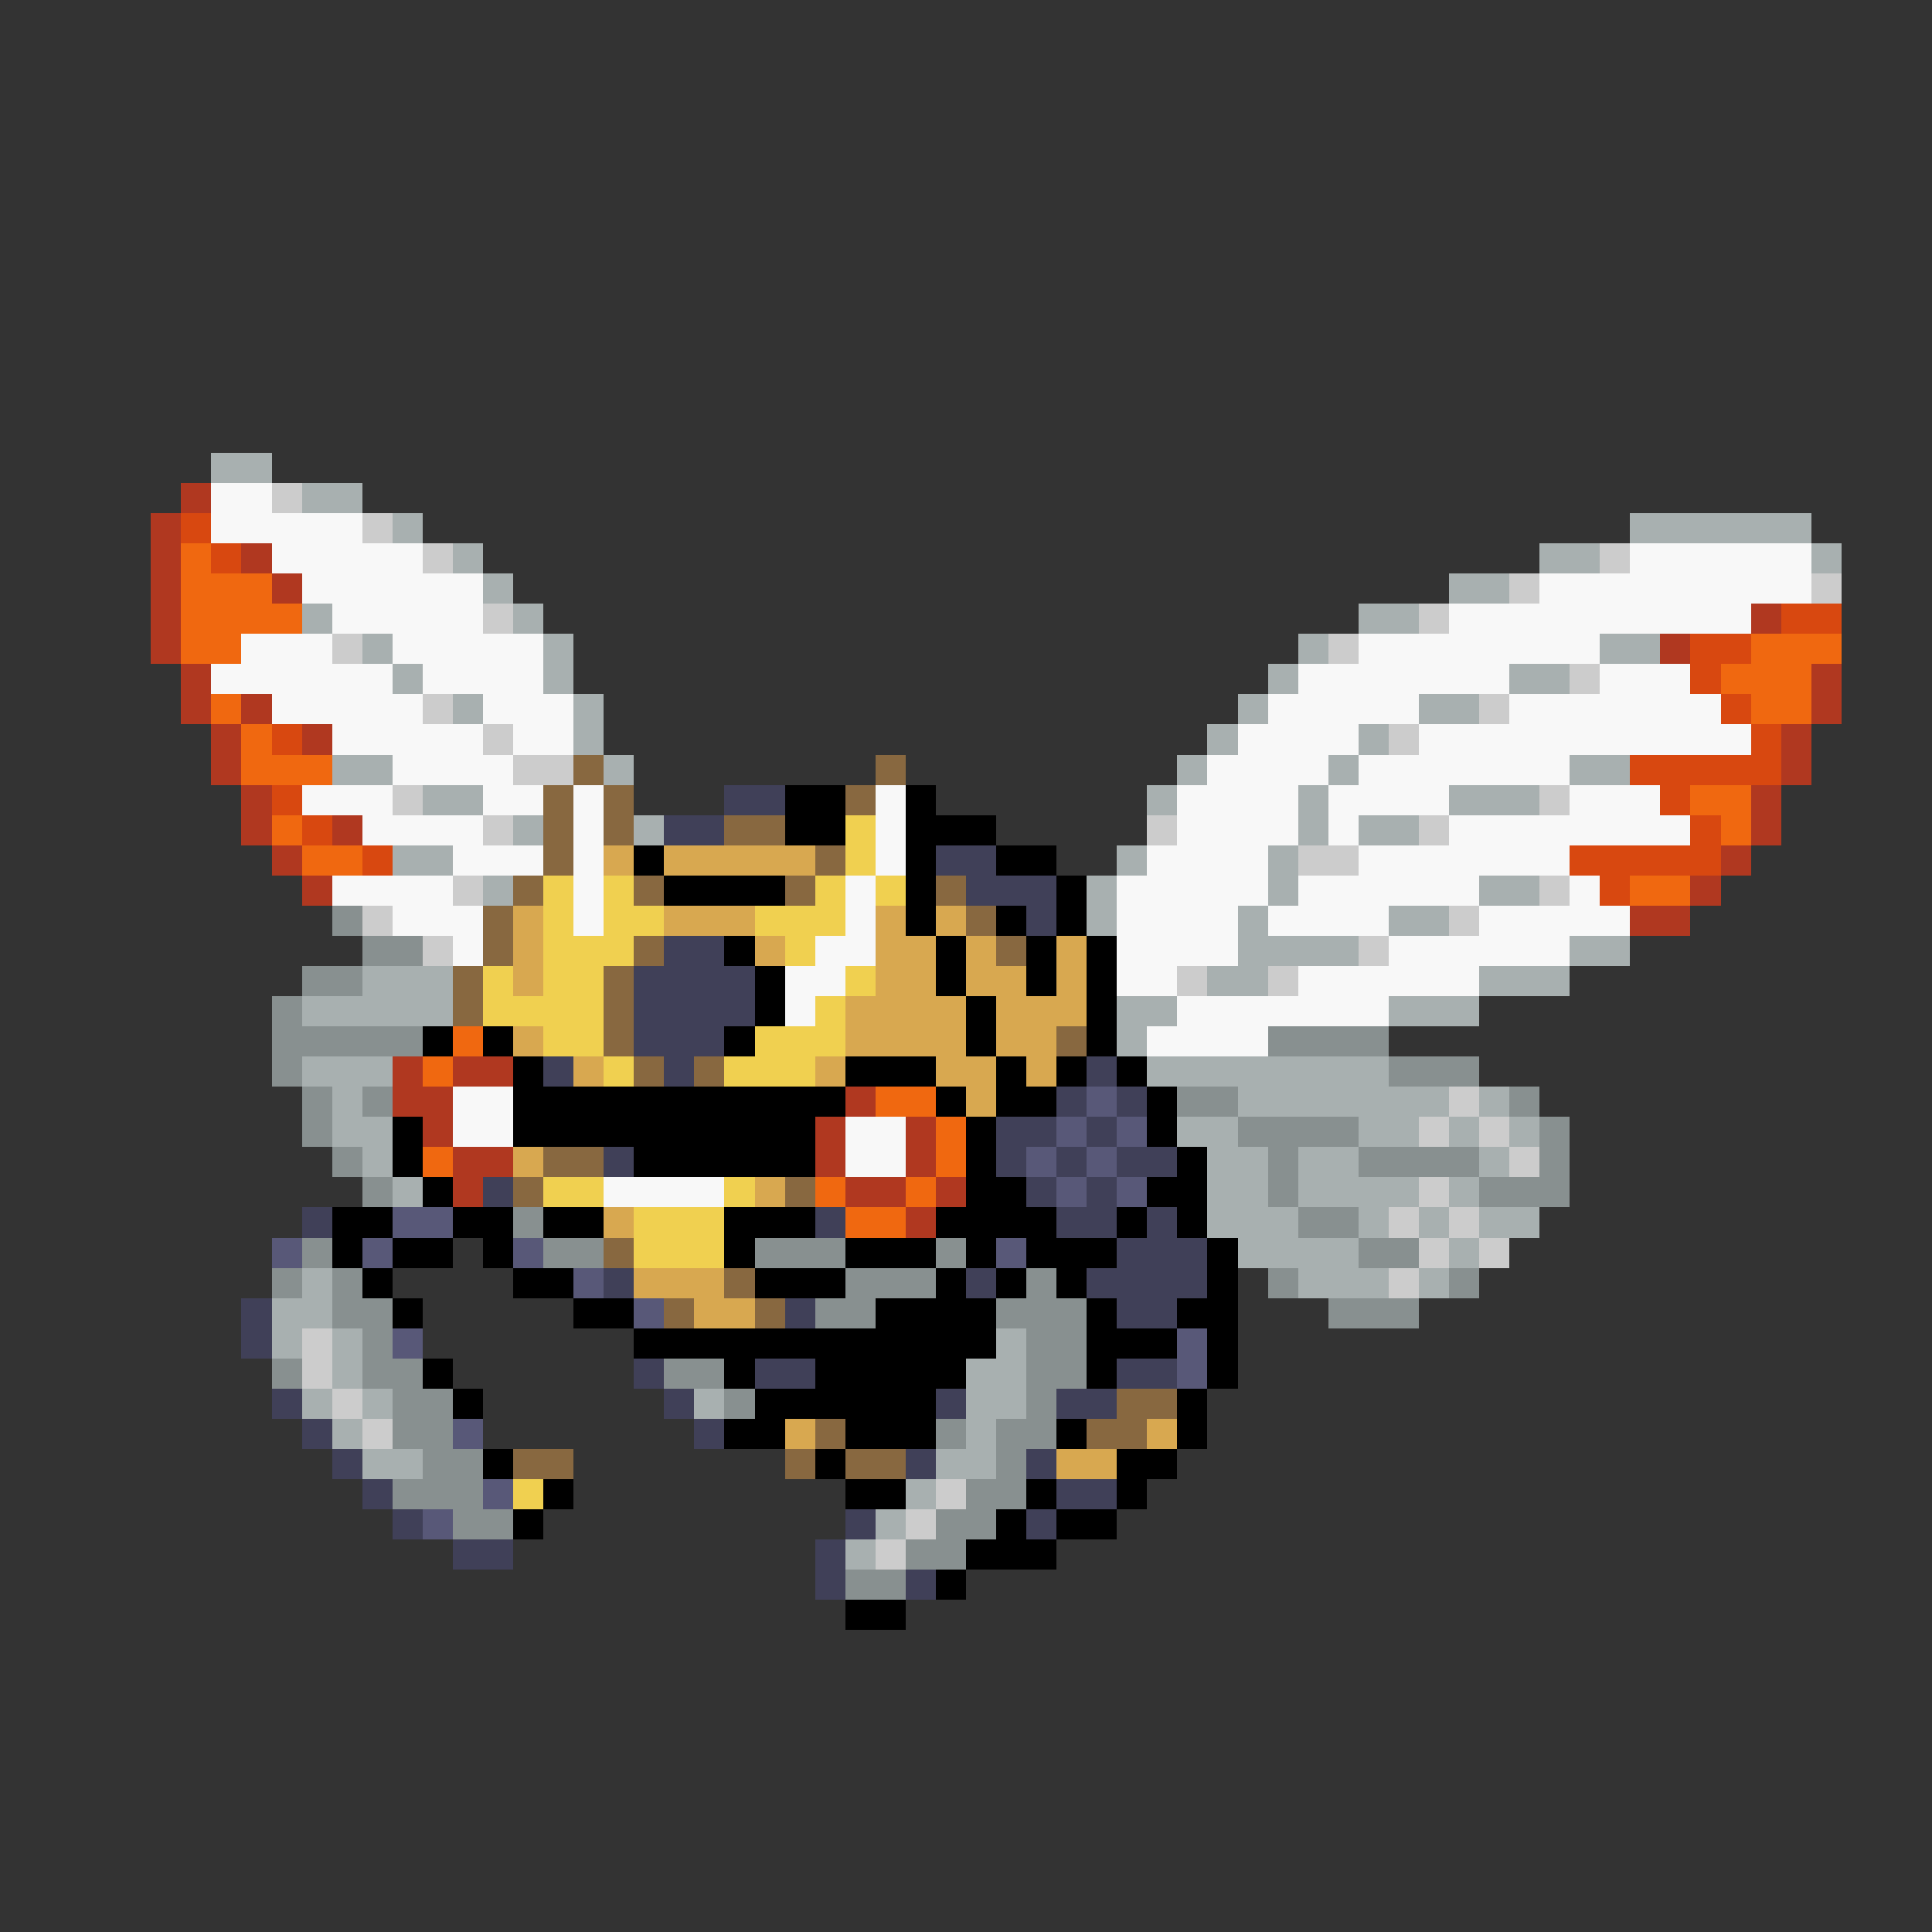 <svg xmlns="http://www.w3.org/2000/svg" viewBox="0 -0.5 64 64" shape-rendering="crispEdges">
<rect x="0" y="-0.5" width="64" height="64" fill="#333333" stroke="none"/>
<path stroke="#a8b0b0" d="M7 15h2M10 16h2M13 17h1M54 17h6M15 18h1M51 18h2M60 18h1M16 19h1M48 19h2M10 20h1M17 20h1M45 20h2M12 21h1M18 21h1M43 21h1M53 21h2M13 22h1M18 22h1M42 22h1M50 22h2M15 23h1M19 23h1M41 23h1M47 23h2M19 24h1M40 24h1M45 24h1M11 25h2M20 25h1M39 25h1M44 25h1M52 25h2M14 26h2M38 26h1M43 26h1M48 26h3M17 27h1M21 27h1M43 27h1M45 27h2M13 28h2M37 28h1M42 28h1M16 29h1M36 29h1M42 29h1M49 29h2M36 30h1M41 30h1M46 30h2M41 31h4M52 31h2M12 32h3M40 32h2M49 32h3M10 33h5M37 33h2M46 33h3M37 34h1M10 35h3M38 35h8M11 36h1M41 36h7M49 36h1M11 37h2M39 37h2M45 37h2M48 37h1M50 37h1M12 38h1M40 38h2M43 38h2M49 38h1M13 39h1M40 39h2M43 39h4M48 39h1M40 40h3M45 40h1M47 40h1M49 40h2M41 41h4M48 41h1M10 42h1M43 42h3M47 42h1M9 43h2M9 44h1M11 44h1M33 44h1M11 45h1M32 45h2M10 46h1M12 46h1M23 46h1M32 46h2M11 47h1M32 47h1M12 48h2M31 48h2M30 49h1M29 50h1M28 51h1" />
<path stroke="#b03820" d="M6 16h1M5 17h1M5 18h1M8 18h1M5 19h1M9 19h1M5 20h1M58 20h1M5 21h1M55 21h1M6 22h1M60 22h1M6 23h1M8 23h1M60 23h1M7 24h1M10 24h1M59 24h1M7 25h1M59 25h1M8 26h1M58 26h1M8 27h1M11 27h1M58 27h1M9 28h1M57 28h1M10 29h1M56 29h1M54 30h2M13 35h1M15 35h2M13 36h2M28 36h1M14 37h1M27 37h1M30 37h1M15 38h2M27 38h1M30 38h1M15 39h1M28 39h2M31 39h1M30 40h1" />
<path stroke="#f8f8f8" d="M7 16h2M7 17h5M9 18h5M54 18h6M10 19h6M51 19h9M11 20h5M48 20h10M8 21h3M13 21h5M45 21h8M7 22h6M14 22h4M43 22h7M53 22h3M9 23h5M16 23h3M42 23h5M50 23h7M11 24h5M17 24h2M41 24h4M47 24h11M13 25h4M40 25h4M45 25h7M10 26h3M16 26h2M19 26h1M29 26h1M39 26h4M44 26h4M52 26h3M12 27h4M19 27h1M29 27h1M39 27h4M44 27h1M48 27h8M15 28h3M19 28h1M29 28h1M38 28h4M45 28h7M11 29h4M19 29h1M28 29h1M37 29h5M43 29h6M52 29h1M13 30h3M19 30h1M28 30h1M37 30h4M42 30h4M49 30h5M15 31h1M27 31h2M37 31h4M46 31h6M26 32h2M37 32h2M43 32h6M26 33h1M39 33h7M38 34h4M15 36h2M15 37h2M28 37h2M28 38h2M20 39h4" />
<path stroke="#cccccc" d="M9 16h1M12 17h1M14 18h1M53 18h1M50 19h1M60 19h1M16 20h1M47 20h1M11 21h1M44 21h1M52 22h1M14 23h1M49 23h1M16 24h1M46 24h1M17 25h2M13 26h1M51 26h1M16 27h1M38 27h1M47 27h1M43 28h2M15 29h1M51 29h1M12 30h1M48 30h1M14 31h1M45 31h1M39 32h1M42 32h1M48 36h1M47 37h1M49 37h1M50 38h1M47 39h1M46 40h1M48 40h1M47 41h1M49 41h1M46 42h1M10 44h1M10 45h1M11 46h1M12 47h1M31 49h1M30 50h1M29 51h1" />
<path stroke="#d84810" d="M6 17h1M7 18h1M59 20h2M56 21h2M56 22h1M57 23h1M9 24h1M58 24h1M54 25h5M9 26h1M55 26h1M10 27h1M56 27h1M12 28h1M52 28h5M53 29h1" />
<path stroke="#f06810" d="M6 18h1M6 19h3M6 20h4M6 21h2M58 21h3M57 22h3M7 23h1M58 23h2M8 24h1M8 25h3M56 26h2M9 27h1M57 27h1M10 28h2M54 29h2M15 34h1M14 35h1M29 36h2M31 37h1M14 38h1M31 38h1M27 39h1M30 39h1M28 40h2" />
<path stroke="#886840" d="M19 25h1M29 25h1M18 26h1M20 26h1M28 26h1M18 27h1M20 27h1M24 27h2M18 28h1M27 28h1M17 29h1M21 29h1M26 29h1M31 29h1M16 30h1M32 30h1M16 31h1M21 31h1M33 31h1M15 32h1M20 32h1M15 33h1M20 33h1M20 34h1M35 34h1M21 35h1M23 35h1M18 38h2M17 39h1M26 39h1M20 41h1M24 42h1M22 43h1M25 43h1M37 46h2M27 47h1M36 47h2M17 48h2M26 48h1M28 48h2" />
<path stroke="#404058" d="M24 26h2M22 27h2M31 28h2M32 29h3M34 30h1M22 31h2M21 32h4M21 33h4M21 34h3M18 35h1M22 35h1M36 35h1M35 36h1M37 36h1M33 37h2M36 37h1M20 38h1M33 38h1M35 38h1M37 38h2M16 39h1M34 39h1M36 39h1M10 40h1M27 40h1M35 40h2M38 40h1M37 41h3M20 42h1M32 42h1M36 42h4M8 43h1M26 43h1M37 43h2M8 44h1M21 45h1M25 45h2M37 45h2M9 46h1M22 46h1M31 46h1M35 46h2M10 47h1M23 47h1M11 48h1M30 48h1M34 48h1M12 49h1M35 49h2M13 50h1M28 50h1M34 50h1M15 51h2M27 51h1M27 52h1M30 52h1" />
<path stroke="#000000" d="M26 26h2M30 26h1M26 27h2M30 27h3M21 28h1M30 28h1M33 28h2M22 29h4M30 29h1M35 29h1M30 30h1M33 30h1M35 30h1M24 31h1M31 31h1M34 31h1M36 31h1M25 32h1M31 32h1M34 32h1M36 32h1M25 33h1M32 33h1M36 33h1M14 34h1M16 34h1M24 34h1M32 34h1M36 34h1M17 35h1M28 35h3M33 35h1M35 35h1M37 35h1M17 36h11M31 36h1M33 36h2M38 36h1M13 37h1M17 37h10M32 37h1M38 37h1M13 38h1M21 38h6M32 38h1M39 38h1M14 39h1M32 39h2M38 39h2M11 40h2M15 40h2M18 40h2M24 40h3M31 40h4M37 40h1M39 40h1M11 41h1M13 41h2M16 41h1M24 41h1M28 41h3M32 41h1M34 41h3M40 41h1M12 42h1M17 42h2M25 42h3M31 42h1M33 42h1M35 42h1M40 42h1M13 43h1M19 43h2M29 43h4M36 43h1M39 43h2M21 44h12M36 44h3M40 44h1M14 45h1M24 45h1M27 45h5M36 45h1M40 45h1M15 46h1M25 46h6M39 46h1M24 47h2M28 47h3M35 47h1M39 47h1M16 48h1M27 48h1M37 48h2M18 49h1M28 49h2M34 49h1M37 49h1M17 50h1M33 50h1M35 50h2M32 51h3M31 52h1M28 53h2" />
<path stroke="#f0d050" d="M28 27h1M28 28h1M18 29h1M20 29h1M27 29h1M29 29h1M18 30h1M20 30h2M25 30h3M18 31h3M26 31h1M16 32h1M18 32h2M28 32h1M16 33h4M27 33h1M18 34h2M25 34h3M20 35h1M24 35h3M18 39h2M24 39h1M21 40h3M21 41h3M17 49h1" />
<path stroke="#d8a850" d="M20 28h1M22 28h5M17 30h1M22 30h3M29 30h1M31 30h1M17 31h1M25 31h1M29 31h2M32 31h1M35 31h1M17 32h1M29 32h2M32 32h2M35 32h1M28 33h4M33 33h3M17 34h1M28 34h4M33 34h2M19 35h1M27 35h1M31 35h2M34 35h1M32 36h1M17 38h1M25 39h1M20 40h1M21 42h3M23 43h2M26 47h1M38 47h1M35 48h2" />
<path stroke="#889090" d="M11 30h1M12 31h2M10 32h2M9 33h1M9 34h5M42 34h4M9 35h1M46 35h3M10 36h1M12 36h1M39 36h2M50 36h1M10 37h1M41 37h4M51 37h1M11 38h1M42 38h1M45 38h4M51 38h1M12 39h1M42 39h1M49 39h3M17 40h1M43 40h2M10 41h1M18 41h2M25 41h3M31 41h1M45 41h2M9 42h1M11 42h1M28 42h3M34 42h1M42 42h1M48 42h1M11 43h2M27 43h2M33 43h3M44 43h3M12 44h1M34 44h2M9 45h1M12 45h2M22 45h2M34 45h2M13 46h2M24 46h1M34 46h1M13 47h2M31 47h1M33 47h2M14 48h2M33 48h1M13 49h3M32 49h2M15 50h2M31 50h2M30 51h2M28 52h2" />
<path stroke="#585878" d="M36 36h1M35 37h1M37 37h1M34 38h1M36 38h1M35 39h1M37 39h1M13 40h2M9 41h1M12 41h1M17 41h1M33 41h1M19 42h1M21 43h1M13 44h1M39 44h1M39 45h1M15 47h1M16 49h1M14 50h1" />
</svg>